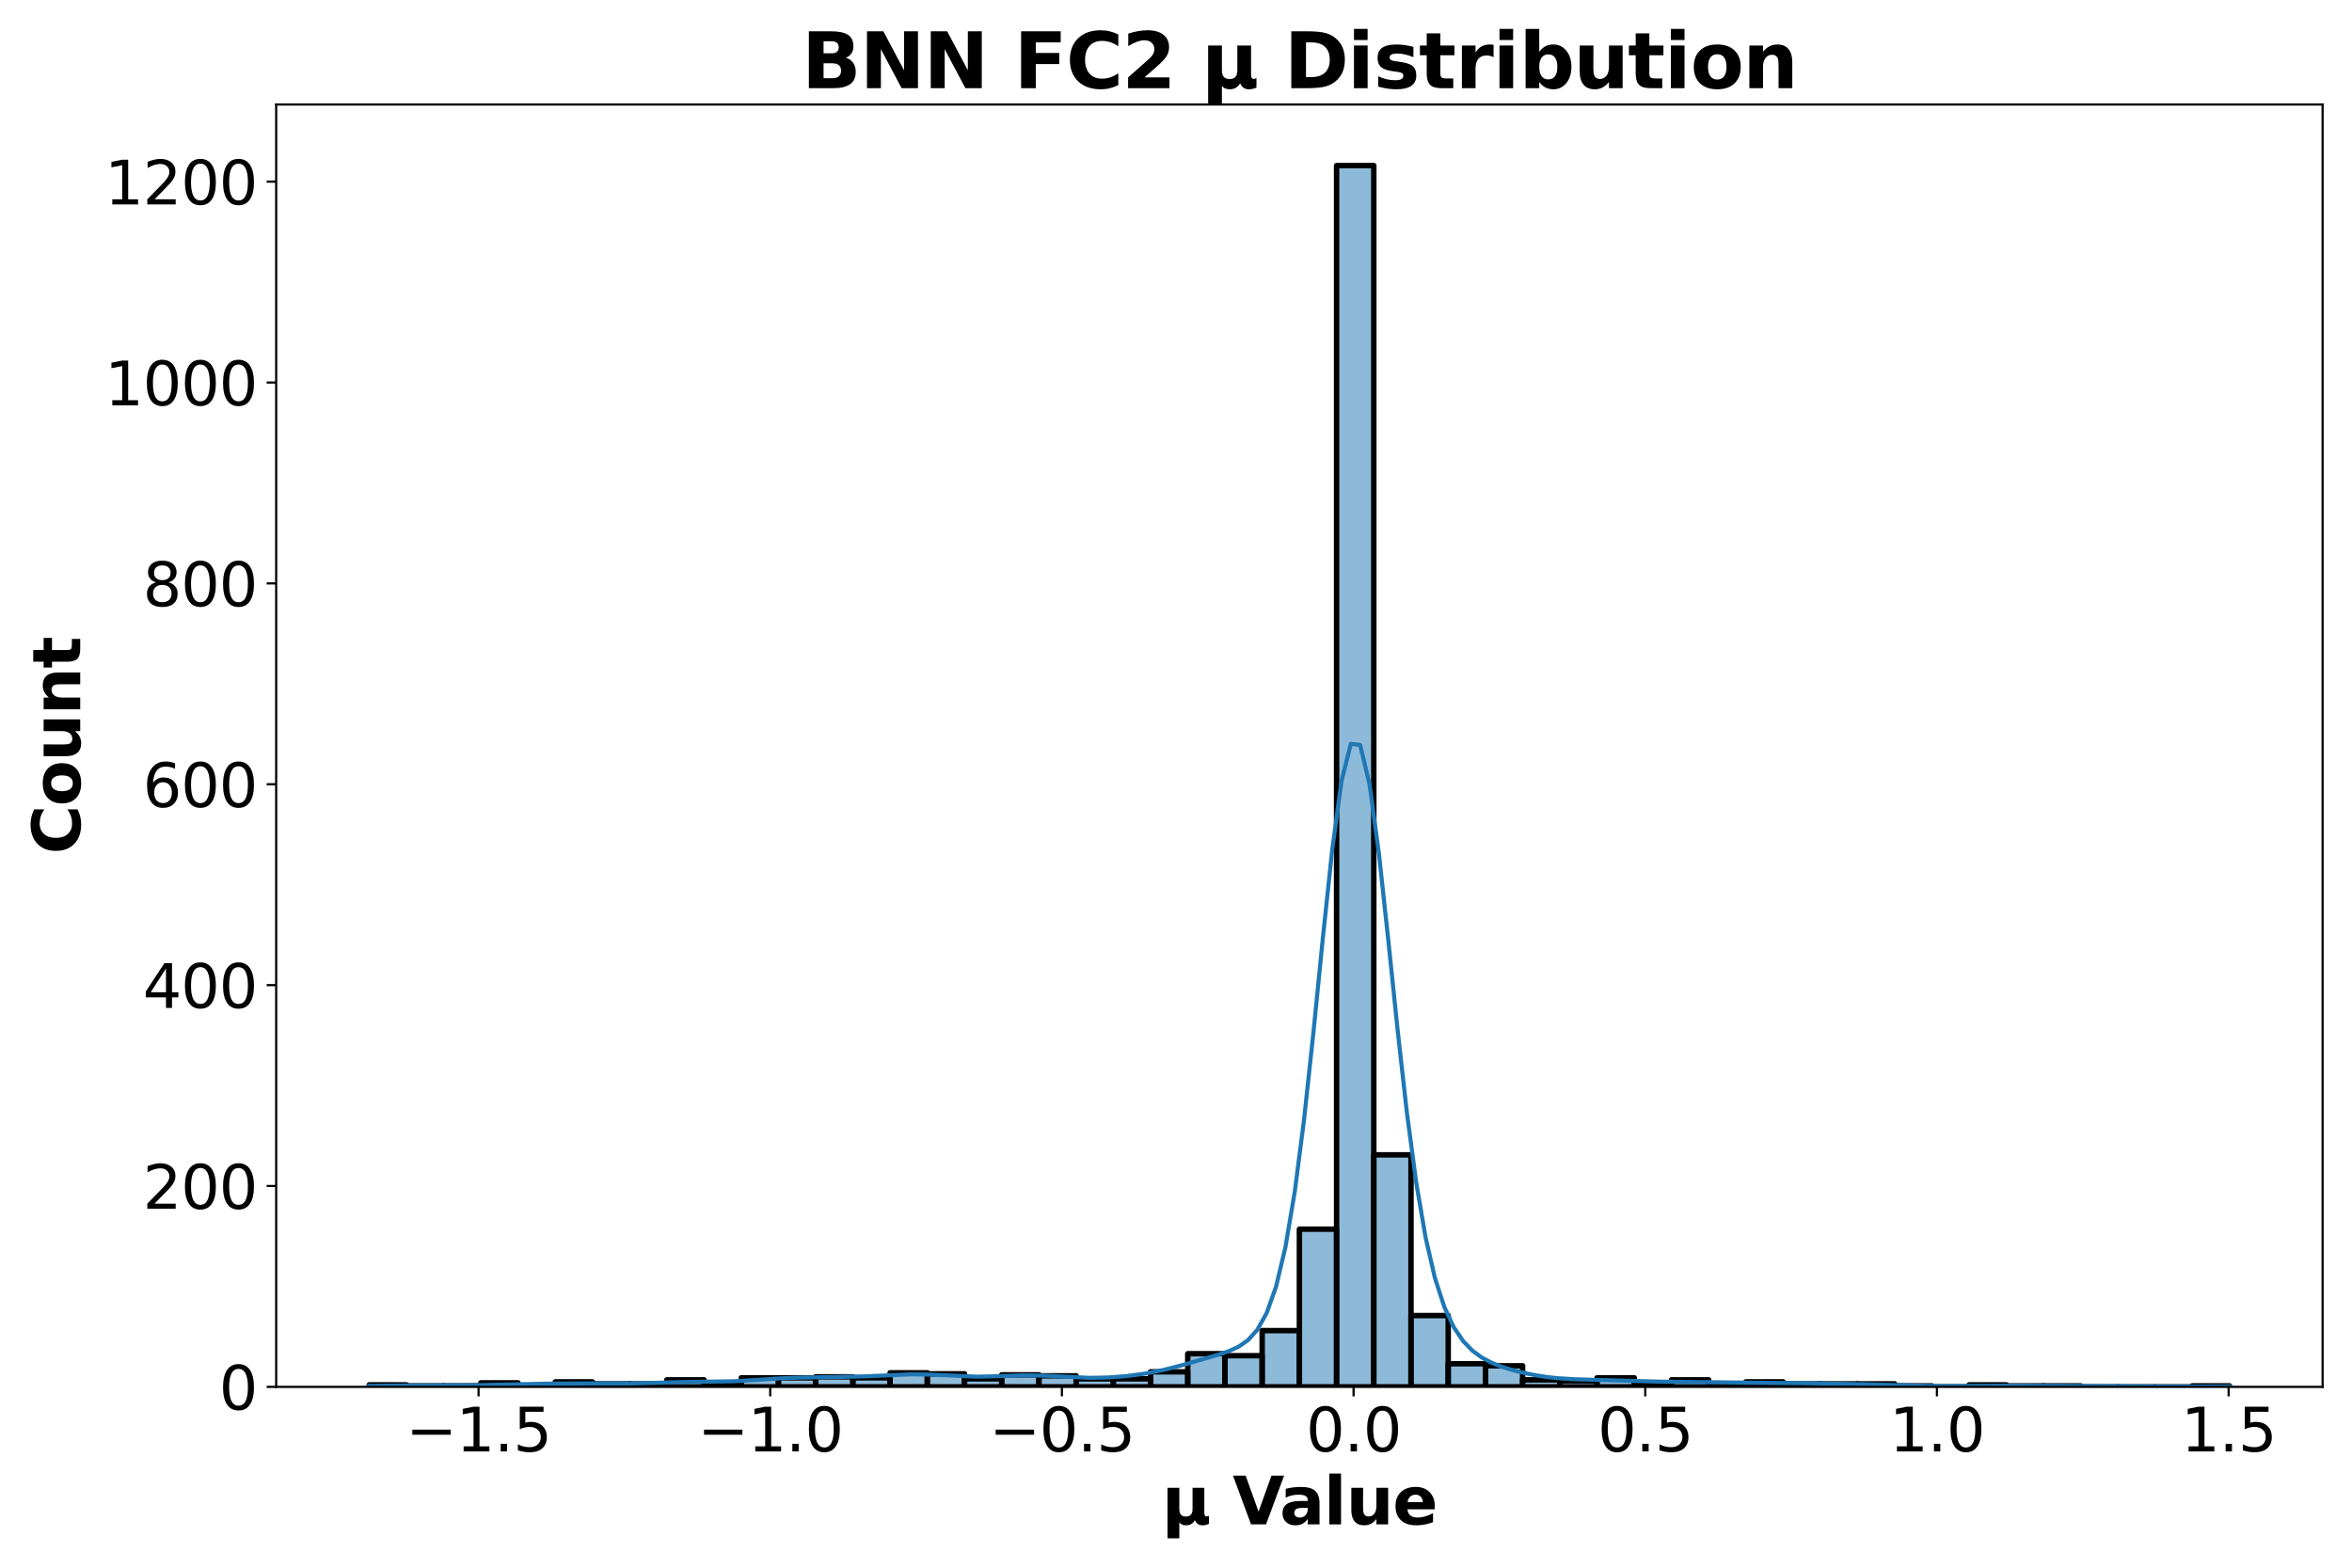 <?xml version="1.0" encoding="utf-8" standalone="no"?>
<!DOCTYPE svg PUBLIC "-//W3C//DTD SVG 1.1//EN"
  "http://www.w3.org/Graphics/SVG/1.1/DTD/svg11.dtd">
<svg xmlns:xlink="http://www.w3.org/1999/xlink" width="864pt" height="576pt" viewBox="0 0 864 576" xmlns="http://www.w3.org/2000/svg" version="1.1">
 <defs>
  <style type="text/css">*{stroke-linejoin: round; stroke-linecap: butt}</style>
 </defs>
 <g id="figure_1">
  <g id="patch_1">
   <path d="M 0 576 
L 864 576 
L 864 0 
L 0 0 
z
" style="fill: #ffffff"/>
  </g>
  <g id="axes_1">
   <g id="patch_2">
    <path d="M 101.45 509.56 
L 853.2 509.56 
L 853.2 38.4 
L 101.45 38.4 
z
" style="fill: #ffffff"/>
   </g>
   <g id="patch_3">
    <path d="M 135.62 509.56 
L 149.289 509.56 
L 149.289 508.822 
L 135.62 508.822 
z
" clip-path="url(#p548a629f09)" style="fill: #1f77b4; fill-opacity: 0.5; stroke: #000000; stroke-width: 2; stroke-linejoin: miter"/>
   </g>
   <g id="patch_4">
    <path d="M 149.289 509.56 
L 162.957 509.56 
L 162.957 509.191 
L 149.289 509.191 
z
" clip-path="url(#p548a629f09)" style="fill: #1f77b4; fill-opacity: 0.5; stroke: #000000; stroke-width: 2; stroke-linejoin: miter"/>
   </g>
   <g id="patch_5">
    <path d="M 162.957 509.56 
L 176.625 509.56 
L 176.625 509.191 
L 162.957 509.191 
z
" clip-path="url(#p548a629f09)" style="fill: #1f77b4; fill-opacity: 0.5; stroke: #000000; stroke-width: 2; stroke-linejoin: miter"/>
   </g>
   <g id="patch_6">
    <path d="M 176.625 509.56 
L 190.293 509.56 
L 190.293 508.084 
L 176.625 508.084 
z
" clip-path="url(#p548a629f09)" style="fill: #1f77b4; fill-opacity: 0.5; stroke: #000000; stroke-width: 2; stroke-linejoin: miter"/>
   </g>
   <g id="patch_7">
    <path d="M 190.293 509.56 
L 203.961 509.56 
L 203.961 509.191 
L 190.293 509.191 
z
" clip-path="url(#p548a629f09)" style="fill: #1f77b4; fill-opacity: 0.5; stroke: #000000; stroke-width: 2; stroke-linejoin: miter"/>
   </g>
   <g id="patch_8">
    <path d="M 203.961 509.56 
L 217.63 509.56 
L 217.63 507.715 
L 203.961 507.715 
z
" clip-path="url(#p548a629f09)" style="fill: #1f77b4; fill-opacity: 0.5; stroke: #000000; stroke-width: 2; stroke-linejoin: miter"/>
   </g>
   <g id="patch_9">
    <path d="M 217.63 509.56 
L 231.298 509.56 
L 231.298 508.453 
L 217.63 508.453 
z
" clip-path="url(#p548a629f09)" style="fill: #1f77b4; fill-opacity: 0.5; stroke: #000000; stroke-width: 2; stroke-linejoin: miter"/>
   </g>
   <g id="patch_10">
    <path d="M 231.298 509.56 
L 244.966 509.56 
L 244.966 508.453 
L 231.298 508.453 
z
" clip-path="url(#p548a629f09)" style="fill: #1f77b4; fill-opacity: 0.5; stroke: #000000; stroke-width: 2; stroke-linejoin: miter"/>
   </g>
   <g id="patch_11">
    <path d="M 244.966 509.56 
L 258.634 509.56 
L 258.634 506.977 
L 244.966 506.977 
z
" clip-path="url(#p548a629f09)" style="fill: #1f77b4; fill-opacity: 0.5; stroke: #000000; stroke-width: 2; stroke-linejoin: miter"/>
   </g>
   <g id="patch_12">
    <path d="M 258.634 509.56 
L 272.302 509.56 
L 272.302 508.822 
L 258.634 508.822 
z
" clip-path="url(#p548a629f09)" style="fill: #1f77b4; fill-opacity: 0.5; stroke: #000000; stroke-width: 2; stroke-linejoin: miter"/>
   </g>
   <g id="patch_13">
    <path d="M 272.302 509.56 
L 285.97 509.56 
L 285.97 506.239 
L 272.302 506.239 
z
" clip-path="url(#p548a629f09)" style="fill: #1f77b4; fill-opacity: 0.5; stroke: #000000; stroke-width: 2; stroke-linejoin: miter"/>
   </g>
   <g id="patch_14">
    <path d="M 285.97 509.56 
L 299.639 509.56 
L 299.639 506.239 
L 285.97 506.239 
z
" clip-path="url(#p548a629f09)" style="fill: #1f77b4; fill-opacity: 0.5; stroke: #000000; stroke-width: 2; stroke-linejoin: miter"/>
   </g>
   <g id="patch_15">
    <path d="M 299.639 509.56 
L 313.307 509.56 
L 313.307 505.87 
L 299.639 505.87 
z
" clip-path="url(#p548a629f09)" style="fill: #1f77b4; fill-opacity: 0.5; stroke: #000000; stroke-width: 2; stroke-linejoin: miter"/>
   </g>
   <g id="patch_16">
    <path d="M 313.307 509.56 
L 326.975 509.56 
L 326.975 506.239 
L 313.307 506.239 
z
" clip-path="url(#p548a629f09)" style="fill: #1f77b4; fill-opacity: 0.5; stroke: #000000; stroke-width: 2; stroke-linejoin: miter"/>
   </g>
   <g id="patch_17">
    <path d="M 326.975 509.56 
L 340.643 509.56 
L 340.643 504.394 
L 326.975 504.394 
z
" clip-path="url(#p548a629f09)" style="fill: #1f77b4; fill-opacity: 0.5; stroke: #000000; stroke-width: 2; stroke-linejoin: miter"/>
   </g>
   <g id="patch_18">
    <path d="M 340.643 509.56 
L 354.311 509.56 
L 354.311 504.763 
L 340.643 504.763 
z
" clip-path="url(#p548a629f09)" style="fill: #1f77b4; fill-opacity: 0.5; stroke: #000000; stroke-width: 2; stroke-linejoin: miter"/>
   </g>
   <g id="patch_19">
    <path d="M 354.311 509.56 
L 367.98 509.56 
L 367.98 506.608 
L 354.311 506.608 
z
" clip-path="url(#p548a629f09)" style="fill: #1f77b4; fill-opacity: 0.5; stroke: #000000; stroke-width: 2; stroke-linejoin: miter"/>
   </g>
   <g id="patch_20">
    <path d="M 367.98 509.56 
L 381.648 509.56 
L 381.648 505.132 
L 367.98 505.132 
z
" clip-path="url(#p548a629f09)" style="fill: #1f77b4; fill-opacity: 0.5; stroke: #000000; stroke-width: 2; stroke-linejoin: miter"/>
   </g>
   <g id="patch_21">
    <path d="M 381.648 509.56 
L 395.316 509.56 
L 395.316 505.501 
L 381.648 505.501 
z
" clip-path="url(#p548a629f09)" style="fill: #1f77b4; fill-opacity: 0.5; stroke: #000000; stroke-width: 2; stroke-linejoin: miter"/>
   </g>
   <g id="patch_22">
    <path d="M 395.316 509.56 
L 408.984 509.56 
L 408.984 506.608 
L 395.316 506.608 
z
" clip-path="url(#p548a629f09)" style="fill: #1f77b4; fill-opacity: 0.5; stroke: #000000; stroke-width: 2; stroke-linejoin: miter"/>
   </g>
   <g id="patch_23">
    <path d="M 408.984 509.56 
L 422.652 509.56 
L 422.652 506.608 
L 408.984 506.608 
z
" clip-path="url(#p548a629f09)" style="fill: #1f77b4; fill-opacity: 0.5; stroke: #000000; stroke-width: 2; stroke-linejoin: miter"/>
   </g>
   <g id="patch_24">
    <path d="M 422.652 509.56 
L 436.32 509.56 
L 436.32 504.025 
L 422.652 504.025 
z
" clip-path="url(#p548a629f09)" style="fill: #1f77b4; fill-opacity: 0.5; stroke: #000000; stroke-width: 2; stroke-linejoin: miter"/>
   </g>
   <g id="patch_25">
    <path d="M 436.32 509.56 
L 449.989 509.56 
L 449.989 497.382 
L 436.32 497.382 
z
" clip-path="url(#p548a629f09)" style="fill: #1f77b4; fill-opacity: 0.5; stroke: #000000; stroke-width: 2; stroke-linejoin: miter"/>
   </g>
   <g id="patch_26">
    <path d="M 449.989 509.56 
L 463.657 509.56 
L 463.657 498.12 
L 449.989 498.12 
z
" clip-path="url(#p548a629f09)" style="fill: #1f77b4; fill-opacity: 0.5; stroke: #000000; stroke-width: 2; stroke-linejoin: miter"/>
   </g>
   <g id="patch_27">
    <path d="M 463.657 509.56 
L 477.325 509.56 
L 477.325 488.895 
L 463.657 488.895 
z
" clip-path="url(#p548a629f09)" style="fill: #1f77b4; fill-opacity: 0.5; stroke: #000000; stroke-width: 2; stroke-linejoin: miter"/>
   </g>
   <g id="patch_28">
    <path d="M 477.325 509.56 
L 490.993 509.56 
L 490.993 451.624 
L 477.325 451.624 
z
" clip-path="url(#p548a629f09)" style="fill: #1f77b4; fill-opacity: 0.5; stroke: #000000; stroke-width: 2; stroke-linejoin: miter"/>
   </g>
   <g id="patch_29">
    <path d="M 490.993 509.56 
L 504.661 509.56 
L 504.661 60.836 
L 490.993 60.836 
z
" clip-path="url(#p548a629f09)" style="fill: #1f77b4; fill-opacity: 0.5; stroke: #000000; stroke-width: 2; stroke-linejoin: miter"/>
   </g>
   <g id="patch_30">
    <path d="M 504.661 509.56 
L 518.33 509.56 
L 518.33 424.317 
L 504.661 424.317 
z
" clip-path="url(#p548a629f09)" style="fill: #1f77b4; fill-opacity: 0.5; stroke: #000000; stroke-width: 2; stroke-linejoin: miter"/>
   </g>
   <g id="patch_31">
    <path d="M 518.33 509.56 
L 531.998 509.56 
L 531.998 483.36 
L 518.33 483.36 
z
" clip-path="url(#p548a629f09)" style="fill: #1f77b4; fill-opacity: 0.5; stroke: #000000; stroke-width: 2; stroke-linejoin: miter"/>
   </g>
   <g id="patch_32">
    <path d="M 531.998 509.56 
L 545.666 509.56 
L 545.666 501.073 
L 531.998 501.073 
z
" clip-path="url(#p548a629f09)" style="fill: #1f77b4; fill-opacity: 0.5; stroke: #000000; stroke-width: 2; stroke-linejoin: miter"/>
   </g>
   <g id="patch_33">
    <path d="M 545.666 509.56 
L 559.334 509.56 
L 559.334 501.811 
L 545.666 501.811 
z
" clip-path="url(#p548a629f09)" style="fill: #1f77b4; fill-opacity: 0.5; stroke: #000000; stroke-width: 2; stroke-linejoin: miter"/>
   </g>
   <g id="patch_34">
    <path d="M 559.334 509.56 
L 573.002 509.56 
L 573.002 506.977 
L 559.334 506.977 
z
" clip-path="url(#p548a629f09)" style="fill: #1f77b4; fill-opacity: 0.5; stroke: #000000; stroke-width: 2; stroke-linejoin: miter"/>
   </g>
   <g id="patch_35">
    <path d="M 573.002 509.56 
L 586.67 509.56 
L 586.67 507.346 
L 573.002 507.346 
z
" clip-path="url(#p548a629f09)" style="fill: #1f77b4; fill-opacity: 0.5; stroke: #000000; stroke-width: 2; stroke-linejoin: miter"/>
   </g>
   <g id="patch_36">
    <path d="M 586.67 509.56 
L 600.339 509.56 
L 600.339 506.239 
L 586.67 506.239 
z
" clip-path="url(#p548a629f09)" style="fill: #1f77b4; fill-opacity: 0.5; stroke: #000000; stroke-width: 2; stroke-linejoin: miter"/>
   </g>
   <g id="patch_37">
    <path d="M 600.339 509.56 
L 614.007 509.56 
L 614.007 508.822 
L 600.339 508.822 
z
" clip-path="url(#p548a629f09)" style="fill: #1f77b4; fill-opacity: 0.5; stroke: #000000; stroke-width: 2; stroke-linejoin: miter"/>
   </g>
   <g id="patch_38">
    <path d="M 614.007 509.56 
L 627.675 509.56 
L 627.675 506.977 
L 614.007 506.977 
z
" clip-path="url(#p548a629f09)" style="fill: #1f77b4; fill-opacity: 0.5; stroke: #000000; stroke-width: 2; stroke-linejoin: miter"/>
   </g>
   <g id="patch_39">
    <path d="M 627.675 509.56 
L 641.343 509.56 
L 641.343 508.453 
L 627.675 508.453 
z
" clip-path="url(#p548a629f09)" style="fill: #1f77b4; fill-opacity: 0.5; stroke: #000000; stroke-width: 2; stroke-linejoin: miter"/>
   </g>
   <g id="patch_40">
    <path d="M 641.343 509.56 
L 655.011 509.56 
L 655.011 507.715 
L 641.343 507.715 
z
" clip-path="url(#p548a629f09)" style="fill: #1f77b4; fill-opacity: 0.5; stroke: #000000; stroke-width: 2; stroke-linejoin: miter"/>
   </g>
   <g id="patch_41">
    <path d="M 655.011 509.56 
L 668.68 509.56 
L 668.68 508.453 
L 655.011 508.453 
z
" clip-path="url(#p548a629f09)" style="fill: #1f77b4; fill-opacity: 0.5; stroke: #000000; stroke-width: 2; stroke-linejoin: miter"/>
   </g>
   <g id="patch_42">
    <path d="M 668.68 509.56 
L 682.348 509.56 
L 682.348 508.453 
L 668.68 508.453 
z
" clip-path="url(#p548a629f09)" style="fill: #1f77b4; fill-opacity: 0.5; stroke: #000000; stroke-width: 2; stroke-linejoin: miter"/>
   </g>
   <g id="patch_43">
    <path d="M 682.348 509.56 
L 696.016 509.56 
L 696.016 508.453 
L 682.348 508.453 
z
" clip-path="url(#p548a629f09)" style="fill: #1f77b4; fill-opacity: 0.5; stroke: #000000; stroke-width: 2; stroke-linejoin: miter"/>
   </g>
   <g id="patch_44">
    <path d="M 696.016 509.56 
L 709.684 509.56 
L 709.684 509.191 
L 696.016 509.191 
z
" clip-path="url(#p548a629f09)" style="fill: #1f77b4; fill-opacity: 0.5; stroke: #000000; stroke-width: 2; stroke-linejoin: miter"/>
   </g>
   <g id="patch_45">
    <path d="M 709.684 509.56 
L 723.352 509.56 
L 723.352 509.56 
L 709.684 509.56 
z
" clip-path="url(#p548a629f09)" style="fill: #1f77b4; fill-opacity: 0.5; stroke: #000000; stroke-width: 2; stroke-linejoin: miter"/>
   </g>
   <g id="patch_46">
    <path d="M 723.352 509.56 
L 737.02 509.56 
L 737.02 508.822 
L 723.352 508.822 
z
" clip-path="url(#p548a629f09)" style="fill: #1f77b4; fill-opacity: 0.5; stroke: #000000; stroke-width: 2; stroke-linejoin: miter"/>
   </g>
   <g id="patch_47">
    <path d="M 737.02 509.56 
L 750.689 509.56 
L 750.689 509.191 
L 737.02 509.191 
z
" clip-path="url(#p548a629f09)" style="fill: #1f77b4; fill-opacity: 0.5; stroke: #000000; stroke-width: 2; stroke-linejoin: miter"/>
   </g>
   <g id="patch_48">
    <path d="M 750.689 509.56 
L 764.357 509.56 
L 764.357 509.191 
L 750.689 509.191 
z
" clip-path="url(#p548a629f09)" style="fill: #1f77b4; fill-opacity: 0.5; stroke: #000000; stroke-width: 2; stroke-linejoin: miter"/>
   </g>
   <g id="patch_49">
    <path d="M 764.357 509.56 
L 778.025 509.56 
L 778.025 509.56 
L 764.357 509.56 
z
" clip-path="url(#p548a629f09)" style="fill: #1f77b4; fill-opacity: 0.5; stroke: #000000; stroke-width: 2; stroke-linejoin: miter"/>
   </g>
   <g id="patch_50">
    <path d="M 778.025 509.56 
L 791.693 509.56 
L 791.693 509.56 
L 778.025 509.56 
z
" clip-path="url(#p548a629f09)" style="fill: #1f77b4; fill-opacity: 0.5; stroke: #000000; stroke-width: 2; stroke-linejoin: miter"/>
   </g>
   <g id="patch_51">
    <path d="M 791.693 509.56 
L 805.361 509.56 
L 805.361 509.56 
L 791.693 509.56 
z
" clip-path="url(#p548a629f09)" style="fill: #1f77b4; fill-opacity: 0.5; stroke: #000000; stroke-width: 2; stroke-linejoin: miter"/>
   </g>
   <g id="patch_52">
    <path d="M 805.361 509.56 
L 819.03 509.56 
L 819.03 509.191 
L 805.361 509.191 
z
" clip-path="url(#p548a629f09)" style="fill: #1f77b4; fill-opacity: 0.5; stroke: #000000; stroke-width: 2; stroke-linejoin: miter"/>
   </g>
   <g id="matplotlib.axis_1">
    <g id="xtick_1">
     <g id="line2d_1">
      <defs>
       <path id="m7c41f19f5e" d="M 0 0 
L 0 3.5 
" style="stroke: #000000; stroke-width: 0.8"/>
      </defs>
      <g>
       <use xlink:href="#m7c41f19f5e" x="175.799" y="509.56" style="stroke: #000000; stroke-width: 0.8"/>
      </g>
     </g>
     <g id="text_1">
      <!-- −1.5 -->
      <g transform="translate(149.088 533.277) scale(0.22 -0.22)">
       <defs>
        <path id="DejaVuSans-2212" d="M 678 2272 
L 4684 2272 
L 4684 1741 
L 678 1741 
L 678 2272 
z
" transform="scale(0.016)"/>
        <path id="DejaVuSans-31" d="M 794 531 
L 1825 531 
L 1825 4091 
L 703 3866 
L 703 4441 
L 1819 4666 
L 2450 4666 
L 2450 531 
L 3481 531 
L 3481 0 
L 794 0 
L 794 531 
z
" transform="scale(0.016)"/>
        <path id="DejaVuSans-2e" d="M 684 794 
L 1344 794 
L 1344 0 
L 684 0 
L 684 794 
z
" transform="scale(0.016)"/>
        <path id="DejaVuSans-35" d="M 691 4666 
L 3169 4666 
L 3169 4134 
L 1269 4134 
L 1269 2991 
Q 1406 3038 1543 3061 
Q 1681 3084 1819 3084 
Q 2600 3084 3056 2656 
Q 3513 2228 3513 1497 
Q 3513 744 3044 326 
Q 2575 -91 1722 -91 
Q 1428 -91 1123 -41 
Q 819 9 494 109 
L 494 744 
Q 775 591 1075 516 
Q 1375 441 1709 441 
Q 2250 441 2565 725 
Q 2881 1009 2881 1497 
Q 2881 1984 2565 2268 
Q 2250 2553 1709 2553 
Q 1456 2553 1204 2497 
Q 953 2441 691 2322 
L 691 4666 
z
" transform="scale(0.016)"/>
       </defs>
       <use xlink:href="#DejaVuSans-2212"/>
       <use xlink:href="#DejaVuSans-31" x="83.789"/>
       <use xlink:href="#DejaVuSans-2e" x="147.412"/>
       <use xlink:href="#DejaVuSans-35" x="179.199"/>
      </g>
     </g>
    </g>
    <g id="xtick_2">
     <g id="line2d_2">
      <g>
       <use xlink:href="#m7c41f19f5e" x="282.944" y="509.56" style="stroke: #000000; stroke-width: 0.8"/>
      </g>
     </g>
     <g id="text_2">
      <!-- −1.0 -->
      <g transform="translate(256.233 533.277) scale(0.22 -0.22)">
       <defs>
        <path id="DejaVuSans-30" d="M 2034 4250 
Q 1547 4250 1301 3770 
Q 1056 3291 1056 2328 
Q 1056 1369 1301 889 
Q 1547 409 2034 409 
Q 2525 409 2770 889 
Q 3016 1369 3016 2328 
Q 3016 3291 2770 3770 
Q 2525 4250 2034 4250 
z
M 2034 4750 
Q 2819 4750 3233 4129 
Q 3647 3509 3647 2328 
Q 3647 1150 3233 529 
Q 2819 -91 2034 -91 
Q 1250 -91 836 529 
Q 422 1150 422 2328 
Q 422 3509 836 4129 
Q 1250 4750 2034 4750 
z
" transform="scale(0.016)"/>
       </defs>
       <use xlink:href="#DejaVuSans-2212"/>
       <use xlink:href="#DejaVuSans-31" x="83.789"/>
       <use xlink:href="#DejaVuSans-2e" x="147.412"/>
       <use xlink:href="#DejaVuSans-30" x="179.199"/>
      </g>
     </g>
    </g>
    <g id="xtick_3">
     <g id="line2d_3">
      <g>
       <use xlink:href="#m7c41f19f5e" x="390.09" y="509.56" style="stroke: #000000; stroke-width: 0.8"/>
      </g>
     </g>
     <g id="text_3">
      <!-- −0.5 -->
      <g transform="translate(363.379 533.277) scale(0.22 -0.22)">
       <use xlink:href="#DejaVuSans-2212"/>
       <use xlink:href="#DejaVuSans-30" x="83.789"/>
       <use xlink:href="#DejaVuSans-2e" x="147.412"/>
       <use xlink:href="#DejaVuSans-35" x="179.199"/>
      </g>
     </g>
    </g>
    <g id="xtick_4">
     <g id="line2d_4">
      <g>
       <use xlink:href="#m7c41f19f5e" x="497.235" y="509.56" style="stroke: #000000; stroke-width: 0.8"/>
      </g>
     </g>
     <g id="text_4">
      <!-- 0.0 -->
      <g transform="translate(479.742 533.277) scale(0.22 -0.22)">
       <use xlink:href="#DejaVuSans-30"/>
       <use xlink:href="#DejaVuSans-2e" x="63.623"/>
       <use xlink:href="#DejaVuSans-30" x="95.41"/>
      </g>
     </g>
    </g>
    <g id="xtick_5">
     <g id="line2d_5">
      <g>
       <use xlink:href="#m7c41f19f5e" x="604.381" y="509.56" style="stroke: #000000; stroke-width: 0.8"/>
      </g>
     </g>
     <g id="text_5">
      <!-- 0.5 -->
      <g transform="translate(586.887 533.277) scale(0.22 -0.22)">
       <use xlink:href="#DejaVuSans-30"/>
       <use xlink:href="#DejaVuSans-2e" x="63.623"/>
       <use xlink:href="#DejaVuSans-35" x="95.41"/>
      </g>
     </g>
    </g>
    <g id="xtick_6">
     <g id="line2d_6">
      <g>
       <use xlink:href="#m7c41f19f5e" x="711.526" y="509.56" style="stroke: #000000; stroke-width: 0.8"/>
      </g>
     </g>
     <g id="text_6">
      <!-- 1.0 -->
      <g transform="translate(694.032 533.277) scale(0.22 -0.22)">
       <use xlink:href="#DejaVuSans-31"/>
       <use xlink:href="#DejaVuSans-2e" x="63.623"/>
       <use xlink:href="#DejaVuSans-30" x="95.41"/>
      </g>
     </g>
    </g>
    <g id="xtick_7">
     <g id="line2d_7">
      <g>
       <use xlink:href="#m7c41f19f5e" x="818.671" y="509.56" style="stroke: #000000; stroke-width: 0.8"/>
      </g>
     </g>
     <g id="text_7">
      <!-- 1.5 -->
      <g transform="translate(801.178 533.277) scale(0.22 -0.22)">
       <use xlink:href="#DejaVuSans-31"/>
       <use xlink:href="#DejaVuSans-2e" x="63.623"/>
       <use xlink:href="#DejaVuSans-35" x="95.41"/>
      </g>
     </g>
    </g>
    <g id="text_8">
     <!-- μ Value -->
     <g transform="translate(426.798 560.088) scale(0.24 -0.24)">
      <defs>
       <path id="DejaVuSans-Bold-3bc" d="M 544 -1338 
L 544 3500 
L 1672 3500 
L 1672 1466 
Q 1672 1103 1828 926 
Q 1984 750 2303 750 
Q 2625 750 2781 926 
Q 2938 1103 2938 1466 
L 2938 3500 
L 4063 3500 
L 4063 1159 
Q 4063 938 4114 850 
Q 4166 763 4288 763 
Q 4344 763 4395 778 
Q 4447 794 4506 831 
L 4506 50 
Q 4341 -22 4195 -56 
Q 4050 -91 3909 -91 
Q 3631 -91 3454 26 
Q 3278 144 3169 403 
Q 3022 156 2811 32 
Q 2600 -91 2322 -91 
Q 2091 -91 1928 -17 
Q 1766 56 1672 206 
L 1672 -1338 
L 544 -1338 
z
" transform="scale(0.016)"/>
       <path id="DejaVuSans-Bold-20" transform="scale(0.016)"/>
       <path id="DejaVuSans-Bold-56" d="M 31 4666 
L 1241 4666 
L 2478 1222 
L 3713 4666 
L 4922 4666 
L 3194 0 
L 1759 0 
L 31 4666 
z
" transform="scale(0.016)"/>
       <path id="DejaVuSans-Bold-61" d="M 2106 1575 
Q 1756 1575 1579 1456 
Q 1403 1338 1403 1106 
Q 1403 894 1545 773 
Q 1688 653 1941 653 
Q 2256 653 2472 879 
Q 2688 1106 2688 1447 
L 2688 1575 
L 2106 1575 
z
M 3816 1997 
L 3816 0 
L 2688 0 
L 2688 519 
Q 2463 200 2181 54 
Q 1900 -91 1497 -91 
Q 953 -91 614 226 
Q 275 544 275 1050 
Q 275 1666 698 1953 
Q 1122 2241 2028 2241 
L 2688 2241 
L 2688 2328 
Q 2688 2594 2478 2717 
Q 2269 2841 1825 2841 
Q 1466 2841 1156 2769 
Q 847 2697 581 2553 
L 581 3406 
Q 941 3494 1303 3539 
Q 1666 3584 2028 3584 
Q 2975 3584 3395 3211 
Q 3816 2838 3816 1997 
z
" transform="scale(0.016)"/>
       <path id="DejaVuSans-Bold-6c" d="M 538 4863 
L 1656 4863 
L 1656 0 
L 538 0 
L 538 4863 
z
" transform="scale(0.016)"/>
       <path id="DejaVuSans-Bold-75" d="M 500 1363 
L 500 3500 
L 1625 3500 
L 1625 3150 
Q 1625 2866 1622 2436 
Q 1619 2006 1619 1863 
Q 1619 1441 1641 1255 
Q 1663 1069 1716 984 
Q 1784 875 1895 815 
Q 2006 756 2150 756 
Q 2500 756 2700 1025 
Q 2900 1294 2900 1772 
L 2900 3500 
L 4019 3500 
L 4019 0 
L 2900 0 
L 2900 506 
Q 2647 200 2364 54 
Q 2081 -91 1741 -91 
Q 1134 -91 817 281 
Q 500 653 500 1363 
z
" transform="scale(0.016)"/>
       <path id="DejaVuSans-Bold-65" d="M 4031 1759 
L 4031 1441 
L 1416 1441 
Q 1456 1047 1700 850 
Q 1944 653 2381 653 
Q 2734 653 3104 758 
Q 3475 863 3866 1075 
L 3866 213 
Q 3469 63 3072 -14 
Q 2675 -91 2278 -91 
Q 1328 -91 801 392 
Q 275 875 275 1747 
Q 275 2603 792 3093 
Q 1309 3584 2216 3584 
Q 3041 3584 3536 3087 
Q 4031 2591 4031 1759 
z
M 2881 2131 
Q 2881 2450 2695 2645 
Q 2509 2841 2209 2841 
Q 1884 2841 1681 2658 
Q 1478 2475 1428 2131 
L 2881 2131 
z
" transform="scale(0.016)"/>
      </defs>
      <use xlink:href="#DejaVuSans-Bold-3bc"/>
      <use xlink:href="#DejaVuSans-Bold-20" x="73.584"/>
      <use xlink:href="#DejaVuSans-Bold-56" x="108.398"/>
      <use xlink:href="#DejaVuSans-Bold-61" x="180.291"/>
      <use xlink:href="#DejaVuSans-Bold-6c" x="247.771"/>
      <use xlink:href="#DejaVuSans-Bold-75" x="282.049"/>
      <use xlink:href="#DejaVuSans-Bold-65" x="353.24"/>
     </g>
    </g>
   </g>
   <g id="matplotlib.axis_2">
    <g id="ytick_1">
     <g id="line2d_8">
      <defs>
       <path id="m2659efb9ac" d="M 0 0 
L -3.5 0 
" style="stroke: #000000; stroke-width: 0.8"/>
      </defs>
      <g>
       <use xlink:href="#m2659efb9ac" x="101.45" y="509.56" style="stroke: #000000; stroke-width: 0.8"/>
      </g>
     </g>
     <g id="text_9">
      <!-- 0 -->
      <g transform="translate(80.453 517.918) scale(0.22 -0.22)">
       <use xlink:href="#DejaVuSans-30"/>
      </g>
     </g>
    </g>
    <g id="ytick_2">
     <g id="line2d_9">
      <g>
       <use xlink:href="#m2659efb9ac" x="101.45" y="435.757" style="stroke: #000000; stroke-width: 0.8"/>
      </g>
     </g>
     <g id="text_10">
      <!-- 200 -->
      <g transform="translate(52.458 444.115) scale(0.22 -0.22)">
       <defs>
        <path id="DejaVuSans-32" d="M 1228 531 
L 3431 531 
L 3431 0 
L 469 0 
L 469 531 
Q 828 903 1448 1529 
Q 2069 2156 2228 2338 
Q 2531 2678 2651 2914 
Q 2772 3150 2772 3378 
Q 2772 3750 2511 3984 
Q 2250 4219 1831 4219 
Q 1534 4219 1204 4116 
Q 875 4013 500 3803 
L 500 4441 
Q 881 4594 1212 4672 
Q 1544 4750 1819 4750 
Q 2544 4750 2975 4387 
Q 3406 4025 3406 3419 
Q 3406 3131 3298 2873 
Q 3191 2616 2906 2266 
Q 2828 2175 2409 1742 
Q 1991 1309 1228 531 
z
" transform="scale(0.016)"/>
       </defs>
       <use xlink:href="#DejaVuSans-32"/>
       <use xlink:href="#DejaVuSans-30" x="63.623"/>
       <use xlink:href="#DejaVuSans-30" x="127.246"/>
      </g>
     </g>
    </g>
    <g id="ytick_3">
     <g id="line2d_10">
      <g>
       <use xlink:href="#m2659efb9ac" x="101.45" y="361.953" style="stroke: #000000; stroke-width: 0.8"/>
      </g>
     </g>
     <g id="text_11">
      <!-- 400 -->
      <g transform="translate(52.458 370.312) scale(0.22 -0.22)">
       <defs>
        <path id="DejaVuSans-34" d="M 2419 4116 
L 825 1625 
L 2419 1625 
L 2419 4116 
z
M 2253 4666 
L 3047 4666 
L 3047 1625 
L 3713 1625 
L 3713 1100 
L 3047 1100 
L 3047 0 
L 2419 0 
L 2419 1100 
L 313 1100 
L 313 1709 
L 2253 4666 
z
" transform="scale(0.016)"/>
       </defs>
       <use xlink:href="#DejaVuSans-34"/>
       <use xlink:href="#DejaVuSans-30" x="63.623"/>
       <use xlink:href="#DejaVuSans-30" x="127.246"/>
      </g>
     </g>
    </g>
    <g id="ytick_4">
     <g id="line2d_11">
      <g>
       <use xlink:href="#m2659efb9ac" x="101.45" y="288.15" style="stroke: #000000; stroke-width: 0.8"/>
      </g>
     </g>
     <g id="text_12">
      <!-- 600 -->
      <g transform="translate(52.458 296.509) scale(0.22 -0.22)">
       <defs>
        <path id="DejaVuSans-36" d="M 2113 2584 
Q 1688 2584 1439 2293 
Q 1191 2003 1191 1497 
Q 1191 994 1439 701 
Q 1688 409 2113 409 
Q 2538 409 2786 701 
Q 3034 994 3034 1497 
Q 3034 2003 2786 2293 
Q 2538 2584 2113 2584 
z
M 3366 4563 
L 3366 3988 
Q 3128 4100 2886 4159 
Q 2644 4219 2406 4219 
Q 1781 4219 1451 3797 
Q 1122 3375 1075 2522 
Q 1259 2794 1537 2939 
Q 1816 3084 2150 3084 
Q 2853 3084 3261 2657 
Q 3669 2231 3669 1497 
Q 3669 778 3244 343 
Q 2819 -91 2113 -91 
Q 1303 -91 875 529 
Q 447 1150 447 2328 
Q 447 3434 972 4092 
Q 1497 4750 2381 4750 
Q 2619 4750 2861 4703 
Q 3103 4656 3366 4563 
z
" transform="scale(0.016)"/>
       </defs>
       <use xlink:href="#DejaVuSans-36"/>
       <use xlink:href="#DejaVuSans-30" x="63.623"/>
       <use xlink:href="#DejaVuSans-30" x="127.246"/>
      </g>
     </g>
    </g>
    <g id="ytick_5">
     <g id="line2d_12">
      <g>
       <use xlink:href="#m2659efb9ac" x="101.45" y="214.347" style="stroke: #000000; stroke-width: 0.8"/>
      </g>
     </g>
     <g id="text_13">
      <!-- 800 -->
      <g transform="translate(52.458 222.705) scale(0.22 -0.22)">
       <defs>
        <path id="DejaVuSans-38" d="M 2034 2216 
Q 1584 2216 1326 1975 
Q 1069 1734 1069 1313 
Q 1069 891 1326 650 
Q 1584 409 2034 409 
Q 2484 409 2743 651 
Q 3003 894 3003 1313 
Q 3003 1734 2745 1975 
Q 2488 2216 2034 2216 
z
M 1403 2484 
Q 997 2584 770 2862 
Q 544 3141 544 3541 
Q 544 4100 942 4425 
Q 1341 4750 2034 4750 
Q 2731 4750 3128 4425 
Q 3525 4100 3525 3541 
Q 3525 3141 3298 2862 
Q 3072 2584 2669 2484 
Q 3125 2378 3379 2068 
Q 3634 1759 3634 1313 
Q 3634 634 3220 271 
Q 2806 -91 2034 -91 
Q 1263 -91 848 271 
Q 434 634 434 1313 
Q 434 1759 690 2068 
Q 947 2378 1403 2484 
z
M 1172 3481 
Q 1172 3119 1398 2916 
Q 1625 2713 2034 2713 
Q 2441 2713 2670 2916 
Q 2900 3119 2900 3481 
Q 2900 3844 2670 4047 
Q 2441 4250 2034 4250 
Q 1625 4250 1398 4047 
Q 1172 3844 1172 3481 
z
" transform="scale(0.016)"/>
       </defs>
       <use xlink:href="#DejaVuSans-38"/>
       <use xlink:href="#DejaVuSans-30" x="63.623"/>
       <use xlink:href="#DejaVuSans-30" x="127.246"/>
      </g>
     </g>
    </g>
    <g id="ytick_6">
     <g id="line2d_13">
      <g>
       <use xlink:href="#m2659efb9ac" x="101.45" y="140.544" style="stroke: #000000; stroke-width: 0.8"/>
      </g>
     </g>
     <g id="text_14">
      <!-- 1000 -->
      <g transform="translate(38.46 148.902) scale(0.22 -0.22)">
       <use xlink:href="#DejaVuSans-31"/>
       <use xlink:href="#DejaVuSans-30" x="63.623"/>
       <use xlink:href="#DejaVuSans-30" x="127.246"/>
       <use xlink:href="#DejaVuSans-30" x="190.869"/>
      </g>
     </g>
    </g>
    <g id="ytick_7">
     <g id="line2d_14">
      <g>
       <use xlink:href="#m2659efb9ac" x="101.45" y="66.74" style="stroke: #000000; stroke-width: 0.8"/>
      </g>
     </g>
     <g id="text_15">
      <!-- 1200 -->
      <g transform="translate(38.46 75.099) scale(0.22 -0.22)">
       <use xlink:href="#DejaVuSans-31"/>
       <use xlink:href="#DejaVuSans-32" x="63.623"/>
       <use xlink:href="#DejaVuSans-30" x="127.246"/>
       <use xlink:href="#DejaVuSans-30" x="190.869"/>
      </g>
     </g>
    </g>
    <g id="text_16">
     <!-- Count -->
     <g transform="translate(29.469 313.852) rotate(-90) scale(0.24 -0.24)">
      <defs>
       <path id="DejaVuSans-Bold-43" d="M 4288 256 
Q 3956 84 3597 -3 
Q 3238 -91 2847 -91 
Q 1681 -91 1000 561 
Q 319 1213 319 2328 
Q 319 3447 1000 4098 
Q 1681 4750 2847 4750 
Q 3238 4750 3597 4662 
Q 3956 4575 4288 4403 
L 4288 3438 
Q 3953 3666 3628 3772 
Q 3303 3878 2944 3878 
Q 2300 3878 1931 3465 
Q 1563 3053 1563 2328 
Q 1563 1606 1931 1193 
Q 2300 781 2944 781 
Q 3303 781 3628 887 
Q 3953 994 4288 1222 
L 4288 256 
z
" transform="scale(0.016)"/>
       <path id="DejaVuSans-Bold-6f" d="M 2203 2784 
Q 1831 2784 1636 2517 
Q 1441 2250 1441 1747 
Q 1441 1244 1636 976 
Q 1831 709 2203 709 
Q 2569 709 2762 976 
Q 2956 1244 2956 1747 
Q 2956 2250 2762 2517 
Q 2569 2784 2203 2784 
z
M 2203 3584 
Q 3106 3584 3614 3096 
Q 4122 2609 4122 1747 
Q 4122 884 3614 396 
Q 3106 -91 2203 -91 
Q 1297 -91 786 396 
Q 275 884 275 1747 
Q 275 2609 786 3096 
Q 1297 3584 2203 3584 
z
" transform="scale(0.016)"/>
       <path id="DejaVuSans-Bold-6e" d="M 4056 2131 
L 4056 0 
L 2931 0 
L 2931 347 
L 2931 1631 
Q 2931 2084 2911 2256 
Q 2891 2428 2841 2509 
Q 2775 2619 2662 2680 
Q 2550 2741 2406 2741 
Q 2056 2741 1856 2470 
Q 1656 2200 1656 1722 
L 1656 0 
L 538 0 
L 538 3500 
L 1656 3500 
L 1656 2988 
Q 1909 3294 2193 3439 
Q 2478 3584 2822 3584 
Q 3428 3584 3742 3212 
Q 4056 2841 4056 2131 
z
" transform="scale(0.016)"/>
       <path id="DejaVuSans-Bold-74" d="M 1759 4494 
L 1759 3500 
L 2913 3500 
L 2913 2700 
L 1759 2700 
L 1759 1216 
Q 1759 972 1856 886 
Q 1953 800 2241 800 
L 2816 800 
L 2816 0 
L 1856 0 
Q 1194 0 917 276 
Q 641 553 641 1216 
L 641 2700 
L 84 2700 
L 84 3500 
L 641 3500 
L 641 4494 
L 1759 4494 
z
" transform="scale(0.016)"/>
      </defs>
      <use xlink:href="#DejaVuSans-Bold-43"/>
      <use xlink:href="#DejaVuSans-Bold-6f" x="73.389"/>
      <use xlink:href="#DejaVuSans-Bold-75" x="142.09"/>
      <use xlink:href="#DejaVuSans-Bold-6e" x="213.281"/>
      <use xlink:href="#DejaVuSans-Bold-74" x="284.473"/>
     </g>
    </g>
   </g>
   <g id="line2d_15">
    <path d="M 135.62 509.211 
L 149.357 509.055 
L 173.397 508.986 
L 200.871 508.378 
L 218.042 508.287 
L 231.779 508.296 
L 242.081 508.041 
L 252.384 507.75 
L 269.555 507.509 
L 276.423 507.107 
L 286.726 506.433 
L 293.594 506.16 
L 307.331 505.941 
L 317.634 505.696 
L 334.805 504.953 
L 341.673 505.051 
L 358.845 505.816 
L 365.713 505.669 
L 376.016 505.317 
L 382.884 505.415 
L 400.055 506.243 
L 406.924 506.127 
L 413.792 505.607 
L 420.66 504.682 
L 427.529 503.32 
L 434.397 501.558 
L 448.134 497.571 
L 451.568 496.38 
L 455.003 494.791 
L 458.437 492.4 
L 461.871 488.581 
L 465.305 482.435 
L 468.739 472.793 
L 472.174 458.347 
L 475.608 437.988 
L 479.042 411.355 
L 482.476 379.452 
L 485.911 345.047 
L 489.345 312.535 
L 492.779 287.093 
L 496.213 273.295 
L 499.647 273.709 
L 503.082 288.069 
L 506.516 313.411 
L 509.95 345.092 
L 513.384 378.208 
L 516.818 408.817 
L 520.253 434.569 
L 523.687 454.698 
L 527.121 469.58 
L 530.555 480.171 
L 533.99 487.552 
L 537.424 492.667 
L 540.858 496.235 
L 544.292 498.762 
L 547.726 500.601 
L 551.161 501.992 
L 554.595 503.096 
L 558.029 504.011 
L 561.463 504.786 
L 564.898 505.434 
L 568.332 505.952 
L 571.766 506.34 
L 578.634 506.773 
L 609.542 507.64 
L 647.319 508.079 
L 664.49 508.225 
L 685.095 508.611 
L 709.135 509.252 
L 719.437 509.26 
L 740.043 509.133 
L 805.293 509.472 
L 819.03 509.396 
L 819.03 509.396 
" clip-path="url(#p548a629f09)" style="fill: none; stroke: #1f77b4; stroke-width: 1.5; stroke-linecap: square"/>
   </g>
   <g id="patch_53">
    <path d="M 101.45 509.56 
L 101.45 38.4 
" style="fill: none; stroke: #000000; stroke-width: 0.8; stroke-linejoin: miter; stroke-linecap: square"/>
   </g>
   <g id="patch_54">
    <path d="M 853.2 509.56 
L 853.2 38.4 
" style="fill: none; stroke: #000000; stroke-width: 0.8; stroke-linejoin: miter; stroke-linecap: square"/>
   </g>
   <g id="patch_55">
    <path d="M 101.45 509.56 
L 853.2 509.56 
" style="fill: none; stroke: #000000; stroke-width: 0.8; stroke-linejoin: miter; stroke-linecap: square"/>
   </g>
   <g id="patch_56">
    <path d="M 101.45 38.4 
L 853.2 38.4 
" style="fill: none; stroke: #000000; stroke-width: 0.8; stroke-linejoin: miter; stroke-linecap: square"/>
   </g>
   <g id="text_17">
    <!-- BNN FC2 μ Distribution -->
    <g transform="translate(294.509 32.4) scale(0.28 -0.28)">
     <defs>
      <path id="DejaVuSans-Bold-42" d="M 2456 2859 
Q 2741 2859 2887 2984 
Q 3034 3109 3034 3353 
Q 3034 3594 2887 3720 
Q 2741 3847 2456 3847 
L 1791 3847 
L 1791 2859 
L 2456 2859 
z
M 2497 819 
Q 2859 819 3042 972 
Q 3225 1125 3225 1434 
Q 3225 1738 3044 1889 
Q 2863 2041 2497 2041 
L 1791 2041 
L 1791 819 
L 2497 819 
z
M 3616 2497 
Q 4003 2384 4215 2081 
Q 4428 1778 4428 1338 
Q 4428 663 3972 331 
Q 3516 0 2584 0 
L 588 0 
L 588 4666 
L 2394 4666 
Q 3366 4666 3802 4372 
Q 4238 4078 4238 3431 
Q 4238 3091 4078 2852 
Q 3919 2613 3616 2497 
z
" transform="scale(0.016)"/>
      <path id="DejaVuSans-Bold-4e" d="M 588 4666 
L 1931 4666 
L 3628 1466 
L 3628 4666 
L 4769 4666 
L 4769 0 
L 3425 0 
L 1728 3200 
L 1728 0 
L 588 0 
L 588 4666 
z
" transform="scale(0.016)"/>
      <path id="DejaVuSans-Bold-46" d="M 588 4666 
L 3834 4666 
L 3834 3756 
L 1791 3756 
L 1791 2888 
L 3713 2888 
L 3713 1978 
L 1791 1978 
L 1791 0 
L 588 0 
L 588 4666 
z
" transform="scale(0.016)"/>
      <path id="DejaVuSans-Bold-32" d="M 1844 884 
L 3897 884 
L 3897 0 
L 506 0 
L 506 884 
L 2209 2388 
Q 2438 2594 2547 2791 
Q 2656 2988 2656 3200 
Q 2656 3528 2436 3728 
Q 2216 3928 1850 3928 
Q 1569 3928 1234 3808 
Q 900 3688 519 3450 
L 519 4475 
Q 925 4609 1322 4679 
Q 1719 4750 2100 4750 
Q 2938 4750 3402 4381 
Q 3866 4013 3866 3353 
Q 3866 2972 3669 2642 
Q 3472 2313 2841 1759 
L 1844 884 
z
" transform="scale(0.016)"/>
      <path id="DejaVuSans-Bold-44" d="M 1791 3756 
L 1791 909 
L 2222 909 
Q 2959 909 3348 1275 
Q 3738 1641 3738 2338 
Q 3738 3031 3350 3393 
Q 2963 3756 2222 3756 
L 1791 3756 
z
M 588 4666 
L 1856 4666 
Q 2919 4666 3439 4514 
Q 3959 4363 4331 4000 
Q 4659 3684 4818 3271 
Q 4978 2859 4978 2338 
Q 4978 1809 4818 1395 
Q 4659 981 4331 666 
Q 3956 303 3431 151 
Q 2906 0 1856 0 
L 588 0 
L 588 4666 
z
" transform="scale(0.016)"/>
      <path id="DejaVuSans-Bold-69" d="M 538 3500 
L 1656 3500 
L 1656 0 
L 538 0 
L 538 3500 
z
M 538 4863 
L 1656 4863 
L 1656 3950 
L 538 3950 
L 538 4863 
z
" transform="scale(0.016)"/>
      <path id="DejaVuSans-Bold-73" d="M 3272 3391 
L 3272 2541 
Q 2913 2691 2578 2766 
Q 2244 2841 1947 2841 
Q 1628 2841 1473 2761 
Q 1319 2681 1319 2516 
Q 1319 2381 1436 2309 
Q 1553 2238 1856 2203 
L 2053 2175 
Q 2913 2066 3209 1816 
Q 3506 1566 3506 1031 
Q 3506 472 3093 190 
Q 2681 -91 1863 -91 
Q 1516 -91 1145 -36 
Q 775 19 384 128 
L 384 978 
Q 719 816 1070 734 
Q 1422 653 1784 653 
Q 2113 653 2278 743 
Q 2444 834 2444 1013 
Q 2444 1163 2330 1236 
Q 2216 1309 1875 1350 
L 1678 1375 
Q 931 1469 631 1722 
Q 331 1975 331 2491 
Q 331 3047 712 3315 
Q 1094 3584 1881 3584 
Q 2191 3584 2531 3537 
Q 2872 3491 3272 3391 
z
" transform="scale(0.016)"/>
      <path id="DejaVuSans-Bold-72" d="M 3138 2547 
Q 2991 2616 2845 2648 
Q 2700 2681 2553 2681 
Q 2122 2681 1889 2404 
Q 1656 2128 1656 1613 
L 1656 0 
L 538 0 
L 538 3500 
L 1656 3500 
L 1656 2925 
Q 1872 3269 2151 3426 
Q 2431 3584 2822 3584 
Q 2878 3584 2943 3579 
Q 3009 3575 3134 3559 
L 3138 2547 
z
" transform="scale(0.016)"/>
      <path id="DejaVuSans-Bold-62" d="M 2400 722 
Q 2759 722 2948 984 
Q 3138 1247 3138 1747 
Q 3138 2247 2948 2509 
Q 2759 2772 2400 2772 
Q 2041 2772 1848 2508 
Q 1656 2244 1656 1747 
Q 1656 1250 1848 986 
Q 2041 722 2400 722 
z
M 1656 2988 
Q 1888 3294 2169 3439 
Q 2450 3584 2816 3584 
Q 3463 3584 3878 3070 
Q 4294 2556 4294 1747 
Q 4294 938 3878 423 
Q 3463 -91 2816 -91 
Q 2450 -91 2169 54 
Q 1888 200 1656 506 
L 1656 0 
L 538 0 
L 538 4863 
L 1656 4863 
L 1656 2988 
z
" transform="scale(0.016)"/>
     </defs>
     <use xlink:href="#DejaVuSans-Bold-42"/>
     <use xlink:href="#DejaVuSans-Bold-4e" x="76.221"/>
     <use xlink:href="#DejaVuSans-Bold-4e" x="159.912"/>
     <use xlink:href="#DejaVuSans-Bold-20" x="243.604"/>
     <use xlink:href="#DejaVuSans-Bold-46" x="278.418"/>
     <use xlink:href="#DejaVuSans-Bold-43" x="346.729"/>
     <use xlink:href="#DejaVuSans-Bold-32" x="420.117"/>
     <use xlink:href="#DejaVuSans-Bold-20" x="489.697"/>
     <use xlink:href="#DejaVuSans-Bold-3bc" x="524.512"/>
     <use xlink:href="#DejaVuSans-Bold-20" x="598.096"/>
     <use xlink:href="#DejaVuSans-Bold-44" x="632.91"/>
     <use xlink:href="#DejaVuSans-Bold-69" x="715.918"/>
     <use xlink:href="#DejaVuSans-Bold-73" x="750.195"/>
     <use xlink:href="#DejaVuSans-Bold-74" x="809.717"/>
     <use xlink:href="#DejaVuSans-Bold-72" x="857.52"/>
     <use xlink:href="#DejaVuSans-Bold-69" x="906.836"/>
     <use xlink:href="#DejaVuSans-Bold-62" x="941.113"/>
     <use xlink:href="#DejaVuSans-Bold-75" x="1012.695"/>
     <use xlink:href="#DejaVuSans-Bold-74" x="1083.887"/>
     <use xlink:href="#DejaVuSans-Bold-69" x="1131.689"/>
     <use xlink:href="#DejaVuSans-Bold-6f" x="1165.967"/>
     <use xlink:href="#DejaVuSans-Bold-6e" x="1234.668"/>
    </g>
   </g>
  </g>
 </g>
 <defs>
  <clipPath id="p548a629f09">
   <rect x="101.45" y="38.4" width="751.75" height="471.16"/>
  </clipPath>
 </defs>
</svg>
